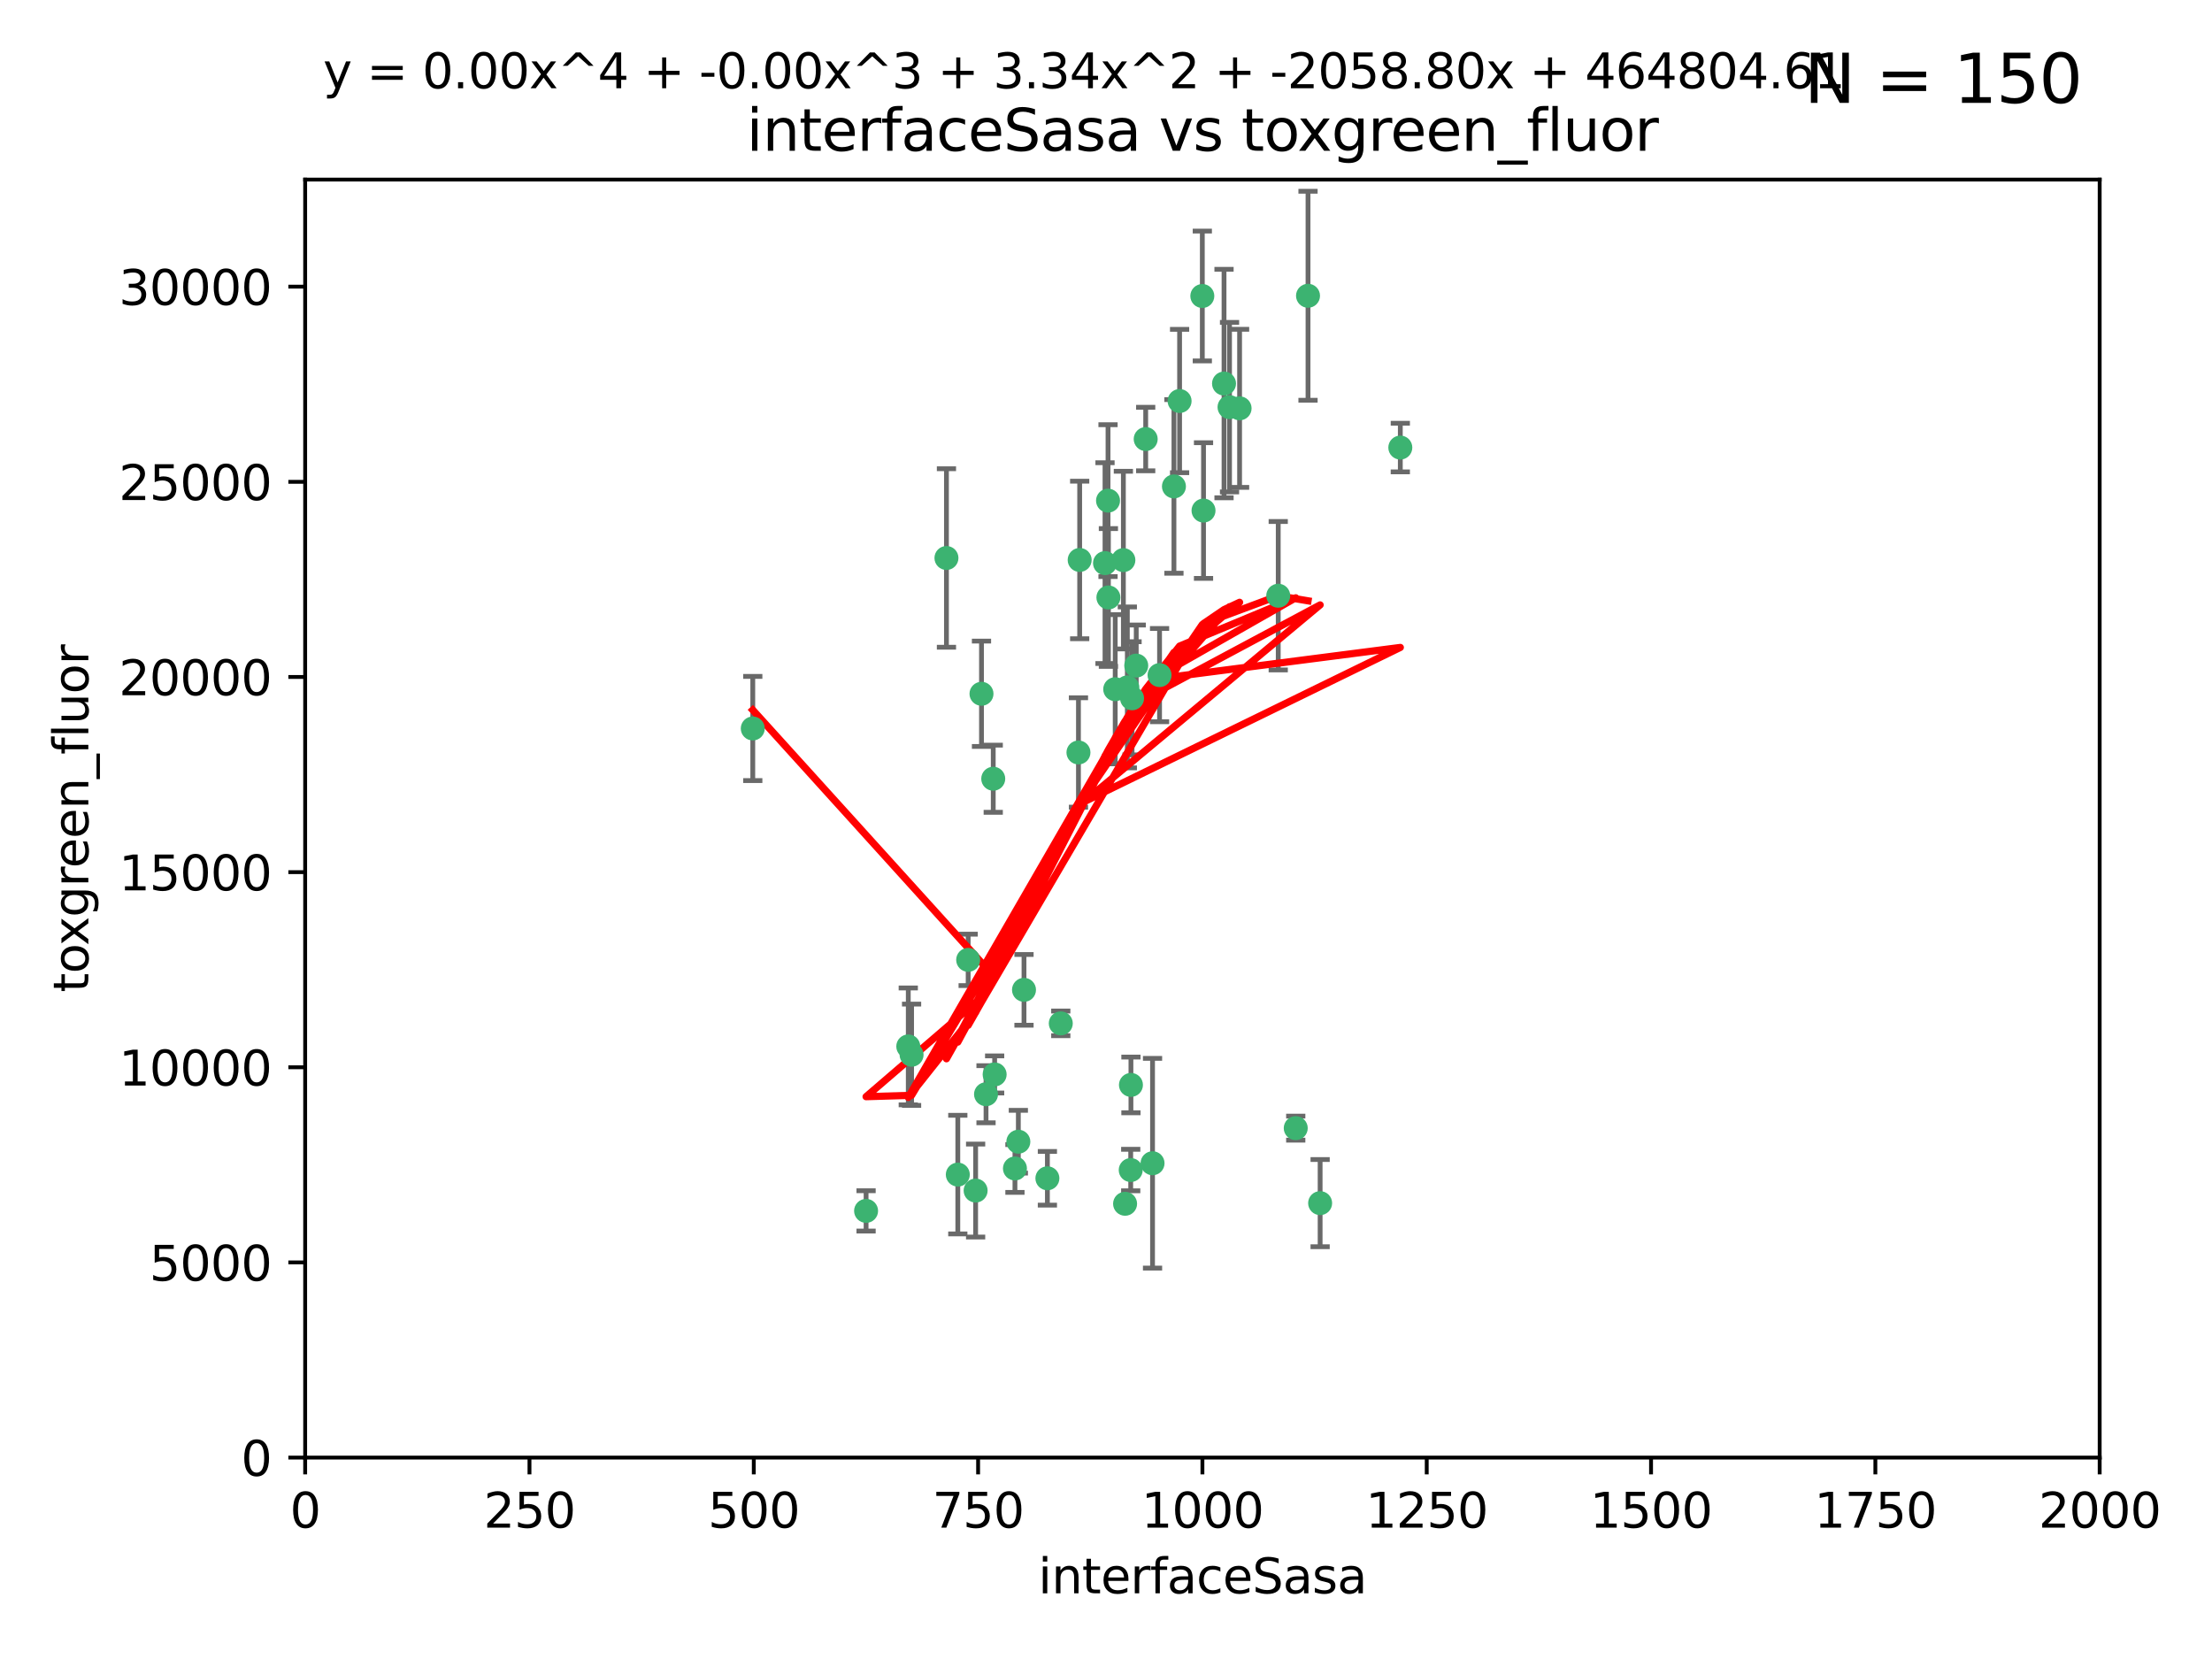 <?xml version="1.0" encoding="utf-8" standalone="no"?>
<!DOCTYPE svg PUBLIC "-//W3C//DTD SVG 1.1//EN"
  "http://www.w3.org/Graphics/SVG/1.1/DTD/svg11.dtd">
<svg xmlns:xlink="http://www.w3.org/1999/xlink" width="460.8pt" height="345.6pt" viewBox="0 0 460.8 345.6" xmlns="http://www.w3.org/2000/svg" version="1.1">
 <defs>
  <style type="text/css">*{stroke-linejoin: round; stroke-linecap: butt}</style>
 </defs>
 <g id="figure_1">
  <g id="patch_1">
   <path d="M 0 345.6 
L 460.8 345.6 
L 460.8 0 
L 0 0 
z
" style="fill: #ffffff"/>
  </g>
  <g id="axes_1">
   <g id="patch_2">
    <path d="M 63.571 303.64 
L 437.4 303.64 
L 437.4 37.411 
L 63.571 37.411 
z
" style="fill: #ffffff"/>
   </g>
   <g id="PathCollection_1">
    <defs>
     <path id="m8a7d952710" d="M 0 1.118 
C 0.297 1.118 0.581 1 0.791 0.791 
C 1 0.581 1.118 0.297 1.118 0 
C 1.118 -0.297 1 -0.581 0.791 -0.791 
C 0.581 -1 0.297 -1.118 0 -1.118 
C -0.297 -1.118 -0.581 -1 -0.791 -0.791 
C -1 -0.581 -1.118 -0.297 -1.118 0 
C -1.118 0.297 -1 0.581 -0.791 0.791 
C -0.581 1 -0.297 1.118 0 1.118 
z
" style="stroke: #3cb371"/>
    </defs>
    <g clip-path="url(#p18830a1dca)">
     <use xlink:href="#m8a7d952710" x="272.484" y="61.614" style="fill: #3cb371; stroke: #3cb371"/>
     <use xlink:href="#m8a7d952710" x="266.28" y="124.1" style="fill: #3cb371; stroke: #3cb371"/>
     <use xlink:href="#m8a7d952710" x="250.716" y="106.358" style="fill: #3cb371; stroke: #3cb371"/>
     <use xlink:href="#m8a7d952710" x="254.987" y="79.9" style="fill: #3cb371; stroke: #3cb371"/>
     <use xlink:href="#m8a7d952710" x="258.229" y="85.062" style="fill: #3cb371; stroke: #3cb371"/>
     <use xlink:href="#m8a7d952710" x="241.557" y="140.634" style="fill: #3cb371; stroke: #3cb371"/>
     <use xlink:href="#m8a7d952710" x="230.194" y="117.306" style="fill: #3cb371; stroke: #3cb371"/>
     <use xlink:href="#m8a7d952710" x="244.553" y="101.33" style="fill: #3cb371; stroke: #3cb371"/>
     <use xlink:href="#m8a7d952710" x="232.318" y="143.574" style="fill: #3cb371; stroke: #3cb371"/>
     <use xlink:href="#m8a7d952710" x="256.134" y="84.817" style="fill: #3cb371; stroke: #3cb371"/>
     <use xlink:href="#m8a7d952710" x="234.02" y="116.682" style="fill: #3cb371; stroke: #3cb371"/>
     <use xlink:href="#m8a7d952710" x="238.669" y="91.463" style="fill: #3cb371; stroke: #3cb371"/>
     <use xlink:href="#m8a7d952710" x="245.731" y="83.54" style="fill: #3cb371; stroke: #3cb371"/>
     <use xlink:href="#m8a7d952710" x="269.927" y="235.012" style="fill: #3cb371; stroke: #3cb371"/>
     <use xlink:href="#m8a7d952710" x="240.095" y="242.324" style="fill: #3cb371; stroke: #3cb371"/>
     <use xlink:href="#m8a7d952710" x="291.711" y="93.237" style="fill: #3cb371; stroke: #3cb371"/>
     <use xlink:href="#m8a7d952710" x="224.916" y="116.65" style="fill: #3cb371; stroke: #3cb371"/>
     <use xlink:href="#m8a7d952710" x="250.465" y="61.664" style="fill: #3cb371; stroke: #3cb371"/>
     <use xlink:href="#m8a7d952710" x="204.462" y="144.527" style="fill: #3cb371; stroke: #3cb371"/>
     <use xlink:href="#m8a7d952710" x="201.688" y="199.958" style="fill: #3cb371; stroke: #3cb371"/>
     <use xlink:href="#m8a7d952710" x="230.822" y="104.293" style="fill: #3cb371; stroke: #3cb371"/>
     <use xlink:href="#m8a7d952710" x="224.662" y="156.754" style="fill: #3cb371; stroke: #3cb371"/>
     <use xlink:href="#m8a7d952710" x="275.007" y="250.635" style="fill: #3cb371; stroke: #3cb371"/>
     <use xlink:href="#m8a7d952710" x="236.699" y="138.657" style="fill: #3cb371; stroke: #3cb371"/>
     <use xlink:href="#m8a7d952710" x="230.901" y="124.464" style="fill: #3cb371; stroke: #3cb371"/>
     <use xlink:href="#m8a7d952710" x="234.375" y="250.767" style="fill: #3cb371; stroke: #3cb371"/>
     <use xlink:href="#m8a7d952710" x="212.14" y="237.838" style="fill: #3cb371; stroke: #3cb371"/>
     <use xlink:href="#m8a7d952710" x="206.91" y="162.223" style="fill: #3cb371; stroke: #3cb371"/>
     <use xlink:href="#m8a7d952710" x="235.596" y="226.007" style="fill: #3cb371; stroke: #3cb371"/>
     <use xlink:href="#m8a7d952710" x="189.211" y="217.987" style="fill: #3cb371; stroke: #3cb371"/>
     <use xlink:href="#m8a7d952710" x="203.241" y="248.016" style="fill: #3cb371; stroke: #3cb371"/>
     <use xlink:href="#m8a7d952710" x="220.981" y="213.19" style="fill: #3cb371; stroke: #3cb371"/>
     <use xlink:href="#m8a7d952710" x="213.318" y="206.203" style="fill: #3cb371; stroke: #3cb371"/>
     <use xlink:href="#m8a7d952710" x="235.826" y="145.468" style="fill: #3cb371; stroke: #3cb371"/>
     <use xlink:href="#m8a7d952710" x="218.192" y="245.459" style="fill: #3cb371; stroke: #3cb371"/>
     <use xlink:href="#m8a7d952710" x="189.899" y="219.726" style="fill: #3cb371; stroke: #3cb371"/>
     <use xlink:href="#m8a7d952710" x="180.421" y="252.249" style="fill: #3cb371; stroke: #3cb371"/>
     <use xlink:href="#m8a7d952710" x="205.407" y="227.947" style="fill: #3cb371; stroke: #3cb371"/>
     <use xlink:href="#m8a7d952710" x="234.846" y="143.2" style="fill: #3cb371; stroke: #3cb371"/>
     <use xlink:href="#m8a7d952710" x="197.163" y="116.24" style="fill: #3cb371; stroke: #3cb371"/>
     <use xlink:href="#m8a7d952710" x="211.432" y="243.416" style="fill: #3cb371; stroke: #3cb371"/>
     <use xlink:href="#m8a7d952710" x="199.529" y="244.691" style="fill: #3cb371; stroke: #3cb371"/>
     <use xlink:href="#m8a7d952710" x="235.549" y="243.742" style="fill: #3cb371; stroke: #3cb371"/>
     <use xlink:href="#m8a7d952710" x="207.202" y="223.827" style="fill: #3cb371; stroke: #3cb371"/>
     <use xlink:href="#m8a7d952710" x="156.817" y="151.755" style="fill: #3cb371; stroke: #3cb371"/>
    </g>
   </g>
   <g id="matplotlib.axis_1">
    <g id="xtick_1">
     <g id="line2d_1">
      <defs>
       <path id="m127895faeb" d="M 0 0 
L 0 3.5 
" style="stroke: #000000; stroke-width: 0.8"/>
      </defs>
      <g>
       <use xlink:href="#m127895faeb" x="63.571" y="303.64" style="stroke: #000000; stroke-width: 0.8"/>
      </g>
     </g>
     <g id="text_1">
      <!-- 0 -->
      <g transform="translate(60.39 318.238)scale(0.1 -0.1)">
       <defs>
        <path id="DejaVuSans-30" d="M 2034 4250 
Q 1547 4250 1301 3770 
Q 1056 3291 1056 2328 
Q 1056 1369 1301 889 
Q 1547 409 2034 409 
Q 2525 409 2770 889 
Q 3016 1369 3016 2328 
Q 3016 3291 2770 3770 
Q 2525 4250 2034 4250 
z
M 2034 4750 
Q 2819 4750 3233 4129 
Q 3647 3509 3647 2328 
Q 3647 1150 3233 529 
Q 2819 -91 2034 -91 
Q 1250 -91 836 529 
Q 422 1150 422 2328 
Q 422 3509 836 4129 
Q 1250 4750 2034 4750 
z
" transform="scale(0.016)"/>
       </defs>
       <use xlink:href="#DejaVuSans-30"/>
      </g>
     </g>
    </g>
    <g id="xtick_2">
     <g id="line2d_2">
      <g>
       <use xlink:href="#m127895faeb" x="110.3" y="303.64" style="stroke: #000000; stroke-width: 0.8"/>
      </g>
     </g>
     <g id="text_2">
      <!-- 250 -->
      <g transform="translate(100.756 318.238)scale(0.1 -0.1)">
       <defs>
        <path id="DejaVuSans-32" d="M 1228 531 
L 3431 531 
L 3431 0 
L 469 0 
L 469 531 
Q 828 903 1448 1529 
Q 2069 2156 2228 2338 
Q 2531 2678 2651 2914 
Q 2772 3150 2772 3378 
Q 2772 3750 2511 3984 
Q 2250 4219 1831 4219 
Q 1534 4219 1204 4116 
Q 875 4013 500 3803 
L 500 4441 
Q 881 4594 1212 4672 
Q 1544 4750 1819 4750 
Q 2544 4750 2975 4387 
Q 3406 4025 3406 3419 
Q 3406 3131 3298 2873 
Q 3191 2616 2906 2266 
Q 2828 2175 2409 1742 
Q 1991 1309 1228 531 
z
" transform="scale(0.016)"/>
        <path id="DejaVuSans-35" d="M 691 4666 
L 3169 4666 
L 3169 4134 
L 1269 4134 
L 1269 2991 
Q 1406 3038 1543 3061 
Q 1681 3084 1819 3084 
Q 2600 3084 3056 2656 
Q 3513 2228 3513 1497 
Q 3513 744 3044 326 
Q 2575 -91 1722 -91 
Q 1428 -91 1123 -41 
Q 819 9 494 109 
L 494 744 
Q 775 591 1075 516 
Q 1375 441 1709 441 
Q 2250 441 2565 725 
Q 2881 1009 2881 1497 
Q 2881 1984 2565 2268 
Q 2250 2553 1709 2553 
Q 1456 2553 1204 2497 
Q 953 2441 691 2322 
L 691 4666 
z
" transform="scale(0.016)"/>
       </defs>
       <use xlink:href="#DejaVuSans-32"/>
       <use xlink:href="#DejaVuSans-35" x="63.623"/>
       <use xlink:href="#DejaVuSans-30" x="127.246"/>
      </g>
     </g>
    </g>
    <g id="xtick_3">
     <g id="line2d_3">
      <g>
       <use xlink:href="#m127895faeb" x="157.028" y="303.64" style="stroke: #000000; stroke-width: 0.8"/>
      </g>
     </g>
     <g id="text_3">
      <!-- 500 -->
      <g transform="translate(147.485 318.238)scale(0.1 -0.1)">
       <use xlink:href="#DejaVuSans-35"/>
       <use xlink:href="#DejaVuSans-30" x="63.623"/>
       <use xlink:href="#DejaVuSans-30" x="127.246"/>
      </g>
     </g>
    </g>
    <g id="xtick_4">
     <g id="line2d_4">
      <g>
       <use xlink:href="#m127895faeb" x="203.757" y="303.64" style="stroke: #000000; stroke-width: 0.8"/>
      </g>
     </g>
     <g id="text_4">
      <!-- 750 -->
      <g transform="translate(194.213 318.238)scale(0.1 -0.1)">
       <defs>
        <path id="DejaVuSans-37" d="M 525 4666 
L 3525 4666 
L 3525 4397 
L 1831 0 
L 1172 0 
L 2766 4134 
L 525 4134 
L 525 4666 
z
" transform="scale(0.016)"/>
       </defs>
       <use xlink:href="#DejaVuSans-37"/>
       <use xlink:href="#DejaVuSans-35" x="63.623"/>
       <use xlink:href="#DejaVuSans-30" x="127.246"/>
      </g>
     </g>
    </g>
    <g id="xtick_5">
     <g id="line2d_5">
      <g>
       <use xlink:href="#m127895faeb" x="250.486" y="303.64" style="stroke: #000000; stroke-width: 0.8"/>
      </g>
     </g>
     <g id="text_5">
      <!-- 1000 -->
      <g transform="translate(237.761 318.238)scale(0.1 -0.1)">
       <defs>
        <path id="DejaVuSans-31" d="M 794 531 
L 1825 531 
L 1825 4091 
L 703 3866 
L 703 4441 
L 1819 4666 
L 2450 4666 
L 2450 531 
L 3481 531 
L 3481 0 
L 794 0 
L 794 531 
z
" transform="scale(0.016)"/>
       </defs>
       <use xlink:href="#DejaVuSans-31"/>
       <use xlink:href="#DejaVuSans-30" x="63.623"/>
       <use xlink:href="#DejaVuSans-30" x="127.246"/>
       <use xlink:href="#DejaVuSans-30" x="190.869"/>
      </g>
     </g>
    </g>
    <g id="xtick_6">
     <g id="line2d_6">
      <g>
       <use xlink:href="#m127895faeb" x="297.214" y="303.64" style="stroke: #000000; stroke-width: 0.8"/>
      </g>
     </g>
     <g id="text_6">
      <!-- 1250 -->
      <g transform="translate(284.489 318.238)scale(0.1 -0.1)">
       <use xlink:href="#DejaVuSans-31"/>
       <use xlink:href="#DejaVuSans-32" x="63.623"/>
       <use xlink:href="#DejaVuSans-35" x="127.246"/>
       <use xlink:href="#DejaVuSans-30" x="190.869"/>
      </g>
     </g>
    </g>
    <g id="xtick_7">
     <g id="line2d_7">
      <g>
       <use xlink:href="#m127895faeb" x="343.943" y="303.64" style="stroke: #000000; stroke-width: 0.8"/>
      </g>
     </g>
     <g id="text_7">
      <!-- 1500 -->
      <g transform="translate(331.218 318.238)scale(0.1 -0.1)">
       <use xlink:href="#DejaVuSans-31"/>
       <use xlink:href="#DejaVuSans-35" x="63.623"/>
       <use xlink:href="#DejaVuSans-30" x="127.246"/>
       <use xlink:href="#DejaVuSans-30" x="190.869"/>
      </g>
     </g>
    </g>
    <g id="xtick_8">
     <g id="line2d_8">
      <g>
       <use xlink:href="#m127895faeb" x="390.671" y="303.64" style="stroke: #000000; stroke-width: 0.8"/>
      </g>
     </g>
     <g id="text_8">
      <!-- 1750 -->
      <g transform="translate(377.946 318.238)scale(0.1 -0.1)">
       <use xlink:href="#DejaVuSans-31"/>
       <use xlink:href="#DejaVuSans-37" x="63.623"/>
       <use xlink:href="#DejaVuSans-35" x="127.246"/>
       <use xlink:href="#DejaVuSans-30" x="190.869"/>
      </g>
     </g>
    </g>
    <g id="xtick_9">
     <g id="line2d_9">
      <g>
       <use xlink:href="#m127895faeb" x="437.4" y="303.64" style="stroke: #000000; stroke-width: 0.8"/>
      </g>
     </g>
     <g id="text_9">
      <!-- 2000 -->
      <g transform="translate(424.675 318.238)scale(0.1 -0.1)">
       <use xlink:href="#DejaVuSans-32"/>
       <use xlink:href="#DejaVuSans-30" x="63.623"/>
       <use xlink:href="#DejaVuSans-30" x="127.246"/>
       <use xlink:href="#DejaVuSans-30" x="190.869"/>
      </g>
     </g>
    </g>
    <g id="text_10">
     <!-- interfaceSasa -->
     <g transform="translate(216.279 331.917)scale(0.1 -0.1)">
      <defs>
       <path id="DejaVuSans-69" d="M 603 3500 
L 1178 3500 
L 1178 0 
L 603 0 
L 603 3500 
z
M 603 4863 
L 1178 4863 
L 1178 4134 
L 603 4134 
L 603 4863 
z
" transform="scale(0.016)"/>
       <path id="DejaVuSans-6e" d="M 3513 2113 
L 3513 0 
L 2938 0 
L 2938 2094 
Q 2938 2591 2744 2837 
Q 2550 3084 2163 3084 
Q 1697 3084 1428 2787 
Q 1159 2491 1159 1978 
L 1159 0 
L 581 0 
L 581 3500 
L 1159 3500 
L 1159 2956 
Q 1366 3272 1645 3428 
Q 1925 3584 2291 3584 
Q 2894 3584 3203 3211 
Q 3513 2838 3513 2113 
z
" transform="scale(0.016)"/>
       <path id="DejaVuSans-74" d="M 1172 4494 
L 1172 3500 
L 2356 3500 
L 2356 3053 
L 1172 3053 
L 1172 1153 
Q 1172 725 1289 603 
Q 1406 481 1766 481 
L 2356 481 
L 2356 0 
L 1766 0 
Q 1100 0 847 248 
Q 594 497 594 1153 
L 594 3053 
L 172 3053 
L 172 3500 
L 594 3500 
L 594 4494 
L 1172 4494 
z
" transform="scale(0.016)"/>
       <path id="DejaVuSans-65" d="M 3597 1894 
L 3597 1613 
L 953 1613 
Q 991 1019 1311 708 
Q 1631 397 2203 397 
Q 2534 397 2845 478 
Q 3156 559 3463 722 
L 3463 178 
Q 3153 47 2828 -22 
Q 2503 -91 2169 -91 
Q 1331 -91 842 396 
Q 353 884 353 1716 
Q 353 2575 817 3079 
Q 1281 3584 2069 3584 
Q 2775 3584 3186 3129 
Q 3597 2675 3597 1894 
z
M 3022 2063 
Q 3016 2534 2758 2815 
Q 2500 3097 2075 3097 
Q 1594 3097 1305 2825 
Q 1016 2553 972 2059 
L 3022 2063 
z
" transform="scale(0.016)"/>
       <path id="DejaVuSans-72" d="M 2631 2963 
Q 2534 3019 2420 3045 
Q 2306 3072 2169 3072 
Q 1681 3072 1420 2755 
Q 1159 2438 1159 1844 
L 1159 0 
L 581 0 
L 581 3500 
L 1159 3500 
L 1159 2956 
Q 1341 3275 1631 3429 
Q 1922 3584 2338 3584 
Q 2397 3584 2469 3576 
Q 2541 3569 2628 3553 
L 2631 2963 
z
" transform="scale(0.016)"/>
       <path id="DejaVuSans-66" d="M 2375 4863 
L 2375 4384 
L 1825 4384 
Q 1516 4384 1395 4259 
Q 1275 4134 1275 3809 
L 1275 3500 
L 2222 3500 
L 2222 3053 
L 1275 3053 
L 1275 0 
L 697 0 
L 697 3053 
L 147 3053 
L 147 3500 
L 697 3500 
L 697 3744 
Q 697 4328 969 4595 
Q 1241 4863 1831 4863 
L 2375 4863 
z
" transform="scale(0.016)"/>
       <path id="DejaVuSans-61" d="M 2194 1759 
Q 1497 1759 1228 1600 
Q 959 1441 959 1056 
Q 959 750 1161 570 
Q 1363 391 1709 391 
Q 2188 391 2477 730 
Q 2766 1069 2766 1631 
L 2766 1759 
L 2194 1759 
z
M 3341 1997 
L 3341 0 
L 2766 0 
L 2766 531 
Q 2569 213 2275 61 
Q 1981 -91 1556 -91 
Q 1019 -91 701 211 
Q 384 513 384 1019 
Q 384 1609 779 1909 
Q 1175 2209 1959 2209 
L 2766 2209 
L 2766 2266 
Q 2766 2663 2505 2880 
Q 2244 3097 1772 3097 
Q 1472 3097 1187 3025 
Q 903 2953 641 2809 
L 641 3341 
Q 956 3463 1253 3523 
Q 1550 3584 1831 3584 
Q 2591 3584 2966 3190 
Q 3341 2797 3341 1997 
z
" transform="scale(0.016)"/>
       <path id="DejaVuSans-63" d="M 3122 3366 
L 3122 2828 
Q 2878 2963 2633 3030 
Q 2388 3097 2138 3097 
Q 1578 3097 1268 2742 
Q 959 2388 959 1747 
Q 959 1106 1268 751 
Q 1578 397 2138 397 
Q 2388 397 2633 464 
Q 2878 531 3122 666 
L 3122 134 
Q 2881 22 2623 -34 
Q 2366 -91 2075 -91 
Q 1284 -91 818 406 
Q 353 903 353 1747 
Q 353 2603 823 3093 
Q 1294 3584 2113 3584 
Q 2378 3584 2631 3529 
Q 2884 3475 3122 3366 
z
" transform="scale(0.016)"/>
       <path id="DejaVuSans-53" d="M 3425 4513 
L 3425 3897 
Q 3066 4069 2747 4153 
Q 2428 4238 2131 4238 
Q 1616 4238 1336 4038 
Q 1056 3838 1056 3469 
Q 1056 3159 1242 3001 
Q 1428 2844 1947 2747 
L 2328 2669 
Q 3034 2534 3370 2195 
Q 3706 1856 3706 1288 
Q 3706 609 3251 259 
Q 2797 -91 1919 -91 
Q 1588 -91 1214 -16 
Q 841 59 441 206 
L 441 856 
Q 825 641 1194 531 
Q 1563 422 1919 422 
Q 2459 422 2753 634 
Q 3047 847 3047 1241 
Q 3047 1584 2836 1778 
Q 2625 1972 2144 2069 
L 1759 2144 
Q 1053 2284 737 2584 
Q 422 2884 422 3419 
Q 422 4038 858 4394 
Q 1294 4750 2059 4750 
Q 2388 4750 2728 4690 
Q 3069 4631 3425 4513 
z
" transform="scale(0.016)"/>
       <path id="DejaVuSans-73" d="M 2834 3397 
L 2834 2853 
Q 2591 2978 2328 3040 
Q 2066 3103 1784 3103 
Q 1356 3103 1142 2972 
Q 928 2841 928 2578 
Q 928 2378 1081 2264 
Q 1234 2150 1697 2047 
L 1894 2003 
Q 2506 1872 2764 1633 
Q 3022 1394 3022 966 
Q 3022 478 2636 193 
Q 2250 -91 1575 -91 
Q 1294 -91 989 -36 
Q 684 19 347 128 
L 347 722 
Q 666 556 975 473 
Q 1284 391 1588 391 
Q 1994 391 2212 530 
Q 2431 669 2431 922 
Q 2431 1156 2273 1281 
Q 2116 1406 1581 1522 
L 1381 1569 
Q 847 1681 609 1914 
Q 372 2147 372 2553 
Q 372 3047 722 3315 
Q 1072 3584 1716 3584 
Q 2034 3584 2315 3537 
Q 2597 3491 2834 3397 
z
" transform="scale(0.016)"/>
      </defs>
      <use xlink:href="#DejaVuSans-69"/>
      <use xlink:href="#DejaVuSans-6e" x="27.783"/>
      <use xlink:href="#DejaVuSans-74" x="91.162"/>
      <use xlink:href="#DejaVuSans-65" x="130.371"/>
      <use xlink:href="#DejaVuSans-72" x="191.895"/>
      <use xlink:href="#DejaVuSans-66" x="233.008"/>
      <use xlink:href="#DejaVuSans-61" x="268.213"/>
      <use xlink:href="#DejaVuSans-63" x="329.492"/>
      <use xlink:href="#DejaVuSans-65" x="384.473"/>
      <use xlink:href="#DejaVuSans-53" x="445.996"/>
      <use xlink:href="#DejaVuSans-61" x="509.473"/>
      <use xlink:href="#DejaVuSans-73" x="570.752"/>
      <use xlink:href="#DejaVuSans-61" x="622.852"/>
     </g>
    </g>
   </g>
   <g id="matplotlib.axis_2">
    <g id="ytick_1">
     <g id="line2d_10">
      <defs>
       <path id="mfcfca618a0" d="M 0 0 
L -3.5 0 
" style="stroke: #000000; stroke-width: 0.8"/>
      </defs>
      <g>
       <use xlink:href="#mfcfca618a0" x="63.571" y="303.64" style="stroke: #000000; stroke-width: 0.8"/>
      </g>
     </g>
     <g id="text_11">
      <!-- 0 -->
      <g transform="translate(50.209 307.439)scale(0.1 -0.1)">
       <use xlink:href="#DejaVuSans-30"/>
      </g>
     </g>
    </g>
    <g id="ytick_2">
     <g id="line2d_11">
      <g>
       <use xlink:href="#mfcfca618a0" x="63.571" y="262.986" style="stroke: #000000; stroke-width: 0.8"/>
      </g>
     </g>
     <g id="text_12">
      <!-- 5000 -->
      <g transform="translate(31.121 266.786)scale(0.1 -0.1)">
       <use xlink:href="#DejaVuSans-35"/>
       <use xlink:href="#DejaVuSans-30" x="63.623"/>
       <use xlink:href="#DejaVuSans-30" x="127.246"/>
       <use xlink:href="#DejaVuSans-30" x="190.869"/>
      </g>
     </g>
    </g>
    <g id="ytick_3">
     <g id="line2d_12">
      <g>
       <use xlink:href="#mfcfca618a0" x="63.571" y="222.333" style="stroke: #000000; stroke-width: 0.8"/>
      </g>
     </g>
     <g id="text_13">
      <!-- 10000 -->
      <g transform="translate(24.759 226.132)scale(0.1 -0.1)">
       <use xlink:href="#DejaVuSans-31"/>
       <use xlink:href="#DejaVuSans-30" x="63.623"/>
       <use xlink:href="#DejaVuSans-30" x="127.246"/>
       <use xlink:href="#DejaVuSans-30" x="190.869"/>
       <use xlink:href="#DejaVuSans-30" x="254.492"/>
      </g>
     </g>
    </g>
    <g id="ytick_4">
     <g id="line2d_13">
      <g>
       <use xlink:href="#mfcfca618a0" x="63.571" y="181.679" style="stroke: #000000; stroke-width: 0.8"/>
      </g>
     </g>
     <g id="text_14">
      <!-- 15000 -->
      <g transform="translate(24.759 185.478)scale(0.1 -0.1)">
       <use xlink:href="#DejaVuSans-31"/>
       <use xlink:href="#DejaVuSans-35" x="63.623"/>
       <use xlink:href="#DejaVuSans-30" x="127.246"/>
       <use xlink:href="#DejaVuSans-30" x="190.869"/>
       <use xlink:href="#DejaVuSans-30" x="254.492"/>
      </g>
     </g>
    </g>
    <g id="ytick_5">
     <g id="line2d_14">
      <g>
       <use xlink:href="#mfcfca618a0" x="63.571" y="141.026" style="stroke: #000000; stroke-width: 0.8"/>
      </g>
     </g>
     <g id="text_15">
      <!-- 20000 -->
      <g transform="translate(24.759 144.825)scale(0.1 -0.1)">
       <use xlink:href="#DejaVuSans-32"/>
       <use xlink:href="#DejaVuSans-30" x="63.623"/>
       <use xlink:href="#DejaVuSans-30" x="127.246"/>
       <use xlink:href="#DejaVuSans-30" x="190.869"/>
       <use xlink:href="#DejaVuSans-30" x="254.492"/>
      </g>
     </g>
    </g>
    <g id="ytick_6">
     <g id="line2d_15">
      <g>
       <use xlink:href="#mfcfca618a0" x="63.571" y="100.372" style="stroke: #000000; stroke-width: 0.8"/>
      </g>
     </g>
     <g id="text_16">
      <!-- 25000 -->
      <g transform="translate(24.759 104.171)scale(0.1 -0.1)">
       <use xlink:href="#DejaVuSans-32"/>
       <use xlink:href="#DejaVuSans-35" x="63.623"/>
       <use xlink:href="#DejaVuSans-30" x="127.246"/>
       <use xlink:href="#DejaVuSans-30" x="190.869"/>
       <use xlink:href="#DejaVuSans-30" x="254.492"/>
      </g>
     </g>
    </g>
    <g id="ytick_7">
     <g id="line2d_16">
      <g>
       <use xlink:href="#mfcfca618a0" x="63.571" y="59.718" style="stroke: #000000; stroke-width: 0.8"/>
      </g>
     </g>
     <g id="text_17">
      <!-- 30000 -->
      <g transform="translate(24.759 63.518)scale(0.1 -0.1)">
       <defs>
        <path id="DejaVuSans-33" d="M 2597 2516 
Q 3050 2419 3304 2112 
Q 3559 1806 3559 1356 
Q 3559 666 3084 287 
Q 2609 -91 1734 -91 
Q 1441 -91 1130 -33 
Q 819 25 488 141 
L 488 750 
Q 750 597 1062 519 
Q 1375 441 1716 441 
Q 2309 441 2620 675 
Q 2931 909 2931 1356 
Q 2931 1769 2642 2001 
Q 2353 2234 1838 2234 
L 1294 2234 
L 1294 2753 
L 1863 2753 
Q 2328 2753 2575 2939 
Q 2822 3125 2822 3475 
Q 2822 3834 2567 4026 
Q 2313 4219 1838 4219 
Q 1578 4219 1281 4162 
Q 984 4106 628 3988 
L 628 4550 
Q 988 4650 1302 4700 
Q 1616 4750 1894 4750 
Q 2613 4750 3031 4423 
Q 3450 4097 3450 3541 
Q 3450 3153 3228 2886 
Q 3006 2619 2597 2516 
z
" transform="scale(0.016)"/>
       </defs>
       <use xlink:href="#DejaVuSans-33"/>
       <use xlink:href="#DejaVuSans-30" x="63.623"/>
       <use xlink:href="#DejaVuSans-30" x="127.246"/>
       <use xlink:href="#DejaVuSans-30" x="190.869"/>
       <use xlink:href="#DejaVuSans-30" x="254.492"/>
      </g>
     </g>
    </g>
    <g id="text_18">
     <!-- toxgreen_fluor -->
     <g transform="translate(18.401 206.72)rotate(-90)scale(0.1 -0.1)">
      <defs>
       <path id="DejaVuSans-6f" d="M 1959 3097 
Q 1497 3097 1228 2736 
Q 959 2375 959 1747 
Q 959 1119 1226 758 
Q 1494 397 1959 397 
Q 2419 397 2687 759 
Q 2956 1122 2956 1747 
Q 2956 2369 2687 2733 
Q 2419 3097 1959 3097 
z
M 1959 3584 
Q 2709 3584 3137 3096 
Q 3566 2609 3566 1747 
Q 3566 888 3137 398 
Q 2709 -91 1959 -91 
Q 1206 -91 779 398 
Q 353 888 353 1747 
Q 353 2609 779 3096 
Q 1206 3584 1959 3584 
z
" transform="scale(0.016)"/>
       <path id="DejaVuSans-78" d="M 3513 3500 
L 2247 1797 
L 3578 0 
L 2900 0 
L 1881 1375 
L 863 0 
L 184 0 
L 1544 1831 
L 300 3500 
L 978 3500 
L 1906 2253 
L 2834 3500 
L 3513 3500 
z
" transform="scale(0.016)"/>
       <path id="DejaVuSans-67" d="M 2906 1791 
Q 2906 2416 2648 2759 
Q 2391 3103 1925 3103 
Q 1463 3103 1205 2759 
Q 947 2416 947 1791 
Q 947 1169 1205 825 
Q 1463 481 1925 481 
Q 2391 481 2648 825 
Q 2906 1169 2906 1791 
z
M 3481 434 
Q 3481 -459 3084 -895 
Q 2688 -1331 1869 -1331 
Q 1566 -1331 1297 -1286 
Q 1028 -1241 775 -1147 
L 775 -588 
Q 1028 -725 1275 -790 
Q 1522 -856 1778 -856 
Q 2344 -856 2625 -561 
Q 2906 -266 2906 331 
L 2906 616 
Q 2728 306 2450 153 
Q 2172 0 1784 0 
Q 1141 0 747 490 
Q 353 981 353 1791 
Q 353 2603 747 3093 
Q 1141 3584 1784 3584 
Q 2172 3584 2450 3431 
Q 2728 3278 2906 2969 
L 2906 3500 
L 3481 3500 
L 3481 434 
z
" transform="scale(0.016)"/>
       <path id="DejaVuSans-5f" d="M 3263 -1063 
L 3263 -1509 
L -63 -1509 
L -63 -1063 
L 3263 -1063 
z
" transform="scale(0.016)"/>
       <path id="DejaVuSans-6c" d="M 603 4863 
L 1178 4863 
L 1178 0 
L 603 0 
L 603 4863 
z
" transform="scale(0.016)"/>
       <path id="DejaVuSans-75" d="M 544 1381 
L 544 3500 
L 1119 3500 
L 1119 1403 
Q 1119 906 1312 657 
Q 1506 409 1894 409 
Q 2359 409 2629 706 
Q 2900 1003 2900 1516 
L 2900 3500 
L 3475 3500 
L 3475 0 
L 2900 0 
L 2900 538 
Q 2691 219 2414 64 
Q 2138 -91 1772 -91 
Q 1169 -91 856 284 
Q 544 659 544 1381 
z
M 1991 3584 
L 1991 3584 
z
" transform="scale(0.016)"/>
      </defs>
      <use xlink:href="#DejaVuSans-74"/>
      <use xlink:href="#DejaVuSans-6f" x="39.209"/>
      <use xlink:href="#DejaVuSans-78" x="97.266"/>
      <use xlink:href="#DejaVuSans-67" x="156.445"/>
      <use xlink:href="#DejaVuSans-72" x="219.922"/>
      <use xlink:href="#DejaVuSans-65" x="258.785"/>
      <use xlink:href="#DejaVuSans-65" x="320.309"/>
      <use xlink:href="#DejaVuSans-6e" x="381.832"/>
      <use xlink:href="#DejaVuSans-5f" x="445.211"/>
      <use xlink:href="#DejaVuSans-66" x="495.211"/>
      <use xlink:href="#DejaVuSans-6c" x="530.416"/>
      <use xlink:href="#DejaVuSans-75" x="558.199"/>
      <use xlink:href="#DejaVuSans-6f" x="621.578"/>
      <use xlink:href="#DejaVuSans-72" x="682.76"/>
     </g>
    </g>
   </g>
   <g id="LineCollection_1">
    <path d="M 272.484 83.38 
L 272.484 39.848 
" clip-path="url(#p18830a1dca)" style="fill: none; stroke: #696969"/>
    <path d="M 266.28 139.562 
L 266.28 108.638 
" clip-path="url(#p18830a1dca)" style="fill: none; stroke: #696969"/>
    <path d="M 250.716 120.489 
L 250.716 92.227 
" clip-path="url(#p18830a1dca)" style="fill: none; stroke: #696969"/>
    <path d="M 254.987 103.698 
L 254.987 56.102 
" clip-path="url(#p18830a1dca)" style="fill: none; stroke: #696969"/>
    <path d="M 258.229 101.528 
L 258.229 68.595 
" clip-path="url(#p18830a1dca)" style="fill: none; stroke: #696969"/>
    <path d="M 241.557 150.349 
L 241.557 130.92 
" clip-path="url(#p18830a1dca)" style="fill: none; stroke: #696969"/>
    <path d="M 230.194 138.218 
L 230.194 96.393 
" clip-path="url(#p18830a1dca)" style="fill: none; stroke: #696969"/>
    <path d="M 244.553 119.415 
L 244.553 83.245 
" clip-path="url(#p18830a1dca)" style="fill: none; stroke: #696969"/>
    <path d="M 232.318 159.116 
L 232.318 128.031 
" clip-path="url(#p18830a1dca)" style="fill: none; stroke: #696969"/>
    <path d="M 256.134 102.476 
L 256.134 67.157 
" clip-path="url(#p18830a1dca)" style="fill: none; stroke: #696969"/>
    <path d="M 234.02 135.19 
L 234.02 98.175 
" clip-path="url(#p18830a1dca)" style="fill: none; stroke: #696969"/>
    <path d="M 238.669 98.075 
L 238.669 84.85 
" clip-path="url(#p18830a1dca)" style="fill: none; stroke: #696969"/>
    <path d="M 245.731 98.468 
L 245.731 68.613 
" clip-path="url(#p18830a1dca)" style="fill: none; stroke: #696969"/>
    <path d="M 269.927 237.516 
L 269.927 232.507 
" clip-path="url(#p18830a1dca)" style="fill: none; stroke: #696969"/>
    <path d="M 240.095 264.166 
L 240.095 220.481 
" clip-path="url(#p18830a1dca)" style="fill: none; stroke: #696969"/>
    <path d="M 291.711 98.3 
L 291.711 88.175 
" clip-path="url(#p18830a1dca)" style="fill: none; stroke: #696969"/>
    <path d="M 224.916 133.058 
L 224.916 100.243 
" clip-path="url(#p18830a1dca)" style="fill: none; stroke: #696969"/>
    <path d="M 250.465 75.185 
L 250.465 48.142 
" clip-path="url(#p18830a1dca)" style="fill: none; stroke: #696969"/>
    <path d="M 204.462 155.498 
L 204.462 133.556 
" clip-path="url(#p18830a1dca)" style="fill: none; stroke: #696969"/>
    <path d="M 201.688 205.31 
L 201.688 194.605 
" clip-path="url(#p18830a1dca)" style="fill: none; stroke: #696969"/>
    <path d="M 230.822 120.111 
L 230.822 88.475 
" clip-path="url(#p18830a1dca)" style="fill: none; stroke: #696969"/>
    <path d="M 224.662 168.148 
L 224.662 145.359 
" clip-path="url(#p18830a1dca)" style="fill: none; stroke: #696969"/>
    <path d="M 275.007 259.717 
L 275.007 241.553 
" clip-path="url(#p18830a1dca)" style="fill: none; stroke: #696969"/>
    <path d="M 236.699 147.112 
L 236.699 130.202 
" clip-path="url(#p18830a1dca)" style="fill: none; stroke: #696969"/>
    <path d="M 230.901 138.816 
L 230.901 110.112 
" clip-path="url(#p18830a1dca)" style="fill: none; stroke: #696969"/>
    <path d="M 234.375 251.458 
L 234.375 250.077 
" clip-path="url(#p18830a1dca)" style="fill: none; stroke: #696969"/>
    <path d="M 212.14 244.374 
L 212.14 231.301 
" clip-path="url(#p18830a1dca)" style="fill: none; stroke: #696969"/>
    <path d="M 206.91 169.217 
L 206.91 155.229 
" clip-path="url(#p18830a1dca)" style="fill: none; stroke: #696969"/>
    <path d="M 235.596 231.811 
L 235.596 220.203 
" clip-path="url(#p18830a1dca)" style="fill: none; stroke: #696969"/>
    <path d="M 189.211 230.162 
L 189.211 205.812 
" clip-path="url(#p18830a1dca)" style="fill: none; stroke: #696969"/>
    <path d="M 203.241 257.7 
L 203.241 238.331 
" clip-path="url(#p18830a1dca)" style="fill: none; stroke: #696969"/>
    <path d="M 220.981 215.762 
L 220.981 210.618 
" clip-path="url(#p18830a1dca)" style="fill: none; stroke: #696969"/>
    <path d="M 213.318 213.569 
L 213.318 198.836 
" clip-path="url(#p18830a1dca)" style="fill: none; stroke: #696969"/>
    <path d="M 235.826 157.254 
L 235.826 133.683 
" clip-path="url(#p18830a1dca)" style="fill: none; stroke: #696969"/>
    <path d="M 218.192 251.049 
L 218.192 239.868 
" clip-path="url(#p18830a1dca)" style="fill: none; stroke: #696969"/>
    <path d="M 189.899 230.277 
L 189.899 209.176 
" clip-path="url(#p18830a1dca)" style="fill: none; stroke: #696969"/>
    <path d="M 180.421 256.451 
L 180.421 248.048 
" clip-path="url(#p18830a1dca)" style="fill: none; stroke: #696969"/>
    <path d="M 205.407 233.892 
L 205.407 222.002 
" clip-path="url(#p18830a1dca)" style="fill: none; stroke: #696969"/>
    <path d="M 234.846 159.961 
L 234.846 126.439 
" clip-path="url(#p18830a1dca)" style="fill: none; stroke: #696969"/>
    <path d="M 197.163 134.83 
L 197.163 97.649 
" clip-path="url(#p18830a1dca)" style="fill: none; stroke: #696969"/>
    <path d="M 211.432 248.392 
L 211.432 238.44 
" clip-path="url(#p18830a1dca)" style="fill: none; stroke: #696969"/>
    <path d="M 199.529 257.049 
L 199.529 232.333 
" clip-path="url(#p18830a1dca)" style="fill: none; stroke: #696969"/>
    <path d="M 235.549 248.063 
L 235.549 239.42 
" clip-path="url(#p18830a1dca)" style="fill: none; stroke: #696969"/>
    <path d="M 207.202 227.689 
L 207.202 219.964 
" clip-path="url(#p18830a1dca)" style="fill: none; stroke: #696969"/>
    <path d="M 156.817 162.606 
L 156.817 140.905 
" clip-path="url(#p18830a1dca)" style="fill: none; stroke: #696969"/>
   </g>
   <g id="line2d_17">
    <defs>
     <path id="m5127f465ed" d="M 2 0 
L -2 -0 
" style="stroke: #696969"/>
    </defs>
    <g clip-path="url(#p18830a1dca)">
     <use xlink:href="#m5127f465ed" x="272.484" y="83.38" style="fill: #696969; stroke: #696969"/>
     <use xlink:href="#m5127f465ed" x="266.28" y="139.562" style="fill: #696969; stroke: #696969"/>
     <use xlink:href="#m5127f465ed" x="250.716" y="120.489" style="fill: #696969; stroke: #696969"/>
     <use xlink:href="#m5127f465ed" x="254.987" y="103.698" style="fill: #696969; stroke: #696969"/>
     <use xlink:href="#m5127f465ed" x="258.229" y="101.528" style="fill: #696969; stroke: #696969"/>
     <use xlink:href="#m5127f465ed" x="241.557" y="150.349" style="fill: #696969; stroke: #696969"/>
     <use xlink:href="#m5127f465ed" x="230.194" y="138.218" style="fill: #696969; stroke: #696969"/>
     <use xlink:href="#m5127f465ed" x="244.553" y="119.415" style="fill: #696969; stroke: #696969"/>
     <use xlink:href="#m5127f465ed" x="232.318" y="159.116" style="fill: #696969; stroke: #696969"/>
     <use xlink:href="#m5127f465ed" x="256.134" y="102.476" style="fill: #696969; stroke: #696969"/>
     <use xlink:href="#m5127f465ed" x="234.02" y="135.19" style="fill: #696969; stroke: #696969"/>
     <use xlink:href="#m5127f465ed" x="238.669" y="98.075" style="fill: #696969; stroke: #696969"/>
     <use xlink:href="#m5127f465ed" x="245.731" y="98.468" style="fill: #696969; stroke: #696969"/>
     <use xlink:href="#m5127f465ed" x="269.927" y="237.516" style="fill: #696969; stroke: #696969"/>
     <use xlink:href="#m5127f465ed" x="240.095" y="264.166" style="fill: #696969; stroke: #696969"/>
     <use xlink:href="#m5127f465ed" x="291.711" y="98.3" style="fill: #696969; stroke: #696969"/>
     <use xlink:href="#m5127f465ed" x="224.916" y="133.058" style="fill: #696969; stroke: #696969"/>
     <use xlink:href="#m5127f465ed" x="250.465" y="75.185" style="fill: #696969; stroke: #696969"/>
     <use xlink:href="#m5127f465ed" x="204.462" y="155.498" style="fill: #696969; stroke: #696969"/>
     <use xlink:href="#m5127f465ed" x="201.688" y="205.31" style="fill: #696969; stroke: #696969"/>
     <use xlink:href="#m5127f465ed" x="230.822" y="120.111" style="fill: #696969; stroke: #696969"/>
     <use xlink:href="#m5127f465ed" x="224.662" y="168.148" style="fill: #696969; stroke: #696969"/>
     <use xlink:href="#m5127f465ed" x="275.007" y="259.717" style="fill: #696969; stroke: #696969"/>
     <use xlink:href="#m5127f465ed" x="236.699" y="147.112" style="fill: #696969; stroke: #696969"/>
     <use xlink:href="#m5127f465ed" x="230.901" y="138.816" style="fill: #696969; stroke: #696969"/>
     <use xlink:href="#m5127f465ed" x="234.375" y="251.458" style="fill: #696969; stroke: #696969"/>
     <use xlink:href="#m5127f465ed" x="212.14" y="244.374" style="fill: #696969; stroke: #696969"/>
     <use xlink:href="#m5127f465ed" x="206.91" y="169.217" style="fill: #696969; stroke: #696969"/>
     <use xlink:href="#m5127f465ed" x="235.596" y="231.811" style="fill: #696969; stroke: #696969"/>
     <use xlink:href="#m5127f465ed" x="189.211" y="230.162" style="fill: #696969; stroke: #696969"/>
     <use xlink:href="#m5127f465ed" x="203.241" y="257.7" style="fill: #696969; stroke: #696969"/>
     <use xlink:href="#m5127f465ed" x="220.981" y="215.762" style="fill: #696969; stroke: #696969"/>
     <use xlink:href="#m5127f465ed" x="213.318" y="213.569" style="fill: #696969; stroke: #696969"/>
     <use xlink:href="#m5127f465ed" x="235.826" y="157.254" style="fill: #696969; stroke: #696969"/>
     <use xlink:href="#m5127f465ed" x="218.192" y="251.049" style="fill: #696969; stroke: #696969"/>
     <use xlink:href="#m5127f465ed" x="189.899" y="230.277" style="fill: #696969; stroke: #696969"/>
     <use xlink:href="#m5127f465ed" x="180.421" y="256.451" style="fill: #696969; stroke: #696969"/>
     <use xlink:href="#m5127f465ed" x="205.407" y="233.892" style="fill: #696969; stroke: #696969"/>
     <use xlink:href="#m5127f465ed" x="234.846" y="159.961" style="fill: #696969; stroke: #696969"/>
     <use xlink:href="#m5127f465ed" x="197.163" y="134.83" style="fill: #696969; stroke: #696969"/>
     <use xlink:href="#m5127f465ed" x="211.432" y="248.392" style="fill: #696969; stroke: #696969"/>
     <use xlink:href="#m5127f465ed" x="199.529" y="257.049" style="fill: #696969; stroke: #696969"/>
     <use xlink:href="#m5127f465ed" x="235.549" y="248.063" style="fill: #696969; stroke: #696969"/>
     <use xlink:href="#m5127f465ed" x="207.202" y="227.689" style="fill: #696969; stroke: #696969"/>
     <use xlink:href="#m5127f465ed" x="156.817" y="162.606" style="fill: #696969; stroke: #696969"/>
    </g>
   </g>
   <g id="line2d_18">
    <g clip-path="url(#p18830a1dca)">
     <use xlink:href="#m5127f465ed" x="272.484" y="39.848" style="fill: #696969; stroke: #696969"/>
     <use xlink:href="#m5127f465ed" x="266.28" y="108.638" style="fill: #696969; stroke: #696969"/>
     <use xlink:href="#m5127f465ed" x="250.716" y="92.227" style="fill: #696969; stroke: #696969"/>
     <use xlink:href="#m5127f465ed" x="254.987" y="56.102" style="fill: #696969; stroke: #696969"/>
     <use xlink:href="#m5127f465ed" x="258.229" y="68.595" style="fill: #696969; stroke: #696969"/>
     <use xlink:href="#m5127f465ed" x="241.557" y="130.92" style="fill: #696969; stroke: #696969"/>
     <use xlink:href="#m5127f465ed" x="230.194" y="96.393" style="fill: #696969; stroke: #696969"/>
     <use xlink:href="#m5127f465ed" x="244.553" y="83.245" style="fill: #696969; stroke: #696969"/>
     <use xlink:href="#m5127f465ed" x="232.318" y="128.031" style="fill: #696969; stroke: #696969"/>
     <use xlink:href="#m5127f465ed" x="256.134" y="67.157" style="fill: #696969; stroke: #696969"/>
     <use xlink:href="#m5127f465ed" x="234.02" y="98.175" style="fill: #696969; stroke: #696969"/>
     <use xlink:href="#m5127f465ed" x="238.669" y="84.85" style="fill: #696969; stroke: #696969"/>
     <use xlink:href="#m5127f465ed" x="245.731" y="68.613" style="fill: #696969; stroke: #696969"/>
     <use xlink:href="#m5127f465ed" x="269.927" y="232.507" style="fill: #696969; stroke: #696969"/>
     <use xlink:href="#m5127f465ed" x="240.095" y="220.481" style="fill: #696969; stroke: #696969"/>
     <use xlink:href="#m5127f465ed" x="291.711" y="88.175" style="fill: #696969; stroke: #696969"/>
     <use xlink:href="#m5127f465ed" x="224.916" y="100.243" style="fill: #696969; stroke: #696969"/>
     <use xlink:href="#m5127f465ed" x="250.465" y="48.142" style="fill: #696969; stroke: #696969"/>
     <use xlink:href="#m5127f465ed" x="204.462" y="133.556" style="fill: #696969; stroke: #696969"/>
     <use xlink:href="#m5127f465ed" x="201.688" y="194.605" style="fill: #696969; stroke: #696969"/>
     <use xlink:href="#m5127f465ed" x="230.822" y="88.475" style="fill: #696969; stroke: #696969"/>
     <use xlink:href="#m5127f465ed" x="224.662" y="145.359" style="fill: #696969; stroke: #696969"/>
     <use xlink:href="#m5127f465ed" x="275.007" y="241.553" style="fill: #696969; stroke: #696969"/>
     <use xlink:href="#m5127f465ed" x="236.699" y="130.202" style="fill: #696969; stroke: #696969"/>
     <use xlink:href="#m5127f465ed" x="230.901" y="110.112" style="fill: #696969; stroke: #696969"/>
     <use xlink:href="#m5127f465ed" x="234.375" y="250.077" style="fill: #696969; stroke: #696969"/>
     <use xlink:href="#m5127f465ed" x="212.14" y="231.301" style="fill: #696969; stroke: #696969"/>
     <use xlink:href="#m5127f465ed" x="206.91" y="155.229" style="fill: #696969; stroke: #696969"/>
     <use xlink:href="#m5127f465ed" x="235.596" y="220.203" style="fill: #696969; stroke: #696969"/>
     <use xlink:href="#m5127f465ed" x="189.211" y="205.812" style="fill: #696969; stroke: #696969"/>
     <use xlink:href="#m5127f465ed" x="203.241" y="238.331" style="fill: #696969; stroke: #696969"/>
     <use xlink:href="#m5127f465ed" x="220.981" y="210.618" style="fill: #696969; stroke: #696969"/>
     <use xlink:href="#m5127f465ed" x="213.318" y="198.836" style="fill: #696969; stroke: #696969"/>
     <use xlink:href="#m5127f465ed" x="235.826" y="133.683" style="fill: #696969; stroke: #696969"/>
     <use xlink:href="#m5127f465ed" x="218.192" y="239.868" style="fill: #696969; stroke: #696969"/>
     <use xlink:href="#m5127f465ed" x="189.899" y="209.176" style="fill: #696969; stroke: #696969"/>
     <use xlink:href="#m5127f465ed" x="180.421" y="248.048" style="fill: #696969; stroke: #696969"/>
     <use xlink:href="#m5127f465ed" x="205.407" y="222.002" style="fill: #696969; stroke: #696969"/>
     <use xlink:href="#m5127f465ed" x="234.846" y="126.439" style="fill: #696969; stroke: #696969"/>
     <use xlink:href="#m5127f465ed" x="197.163" y="97.649" style="fill: #696969; stroke: #696969"/>
     <use xlink:href="#m5127f465ed" x="211.432" y="238.44" style="fill: #696969; stroke: #696969"/>
     <use xlink:href="#m5127f465ed" x="199.529" y="232.333" style="fill: #696969; stroke: #696969"/>
     <use xlink:href="#m5127f465ed" x="235.549" y="239.42" style="fill: #696969; stroke: #696969"/>
     <use xlink:href="#m5127f465ed" x="207.202" y="219.964" style="fill: #696969; stroke: #696969"/>
     <use xlink:href="#m5127f465ed" x="156.817" y="140.905" style="fill: #696969; stroke: #696969"/>
    </g>
   </g>
   <g id="line2d_19">
    <path d="M 272.484 125.161 
L 266.28 124.115 
L 250.716 129.899 
L 254.987 126.993 
L 258.229 125.47 
L 241.557 139.572 
L 230.194 157.459 
L 244.553 135.902 
L 232.318 153.693 
L 256.134 126.387 
L 234.02 150.8 
L 238.669 143.552 
L 245.731 134.592 
L 269.927 124.534 
L 240.095 141.534 
L 291.711 134.874 
L 224.916 167.477 
L 250.465 130.101 
L 204.462 208.716 
L 201.688 213.593 
L 230.822 156.328 
L 224.662 167.979 
L 275.007 126.016 
L 236.699 146.502 
L 230.901 156.187 
L 234.375 150.212 
L 212.14 193.69 
L 206.91 204.122 
L 235.596 148.233 
L 189.211 228.609 
L 203.241 210.91 
L 220.981 175.397 
L 213.318 191.268 
L 235.826 147.867 
L 218.192 181.149 
L 189.899 228.175 
L 180.421 228.457 
L 205.407 206.97 
L 234.846 149.44 
L 197.163 220.56 
L 211.432 195.138 
L 199.529 217.089 
L 235.549 148.307 
L 207.202 203.56 
L 156.817 147.912 
" clip-path="url(#p18830a1dca)" style="fill: none; stroke: #ff0000; stroke-width: 1.5; stroke-linecap: square"/>
   </g>
   <g id="line2d_20">
    <defs>
     <path id="m839db74067" d="M 0 2 
C 0.53 2 1.039 1.789 1.414 1.414 
C 1.789 1.039 2 0.53 2 0 
C 2 -0.53 1.789 -1.039 1.414 -1.414 
C 1.039 -1.789 0.53 -2 0 -2 
C -0.53 -2 -1.039 -1.789 -1.414 -1.414 
C -1.789 -1.039 -2 -0.53 -2 0 
C -2 0.53 -1.789 1.039 -1.414 1.414 
C -1.039 1.789 -0.53 2 0 2 
z
" style="stroke: #3cb371"/>
    </defs>
    <g clip-path="url(#p18830a1dca)">
     <use xlink:href="#m839db74067" x="272.484" y="61.614" style="fill: #3cb371; stroke: #3cb371"/>
     <use xlink:href="#m839db74067" x="266.28" y="124.1" style="fill: #3cb371; stroke: #3cb371"/>
     <use xlink:href="#m839db74067" x="250.716" y="106.358" style="fill: #3cb371; stroke: #3cb371"/>
     <use xlink:href="#m839db74067" x="254.987" y="79.9" style="fill: #3cb371; stroke: #3cb371"/>
     <use xlink:href="#m839db74067" x="258.229" y="85.062" style="fill: #3cb371; stroke: #3cb371"/>
     <use xlink:href="#m839db74067" x="241.557" y="140.634" style="fill: #3cb371; stroke: #3cb371"/>
     <use xlink:href="#m839db74067" x="230.194" y="117.306" style="fill: #3cb371; stroke: #3cb371"/>
     <use xlink:href="#m839db74067" x="244.553" y="101.33" style="fill: #3cb371; stroke: #3cb371"/>
     <use xlink:href="#m839db74067" x="232.318" y="143.574" style="fill: #3cb371; stroke: #3cb371"/>
     <use xlink:href="#m839db74067" x="256.134" y="84.817" style="fill: #3cb371; stroke: #3cb371"/>
     <use xlink:href="#m839db74067" x="234.02" y="116.682" style="fill: #3cb371; stroke: #3cb371"/>
     <use xlink:href="#m839db74067" x="238.669" y="91.463" style="fill: #3cb371; stroke: #3cb371"/>
     <use xlink:href="#m839db74067" x="245.731" y="83.54" style="fill: #3cb371; stroke: #3cb371"/>
     <use xlink:href="#m839db74067" x="269.927" y="235.012" style="fill: #3cb371; stroke: #3cb371"/>
     <use xlink:href="#m839db74067" x="240.095" y="242.324" style="fill: #3cb371; stroke: #3cb371"/>
     <use xlink:href="#m839db74067" x="291.711" y="93.237" style="fill: #3cb371; stroke: #3cb371"/>
     <use xlink:href="#m839db74067" x="224.916" y="116.65" style="fill: #3cb371; stroke: #3cb371"/>
     <use xlink:href="#m839db74067" x="250.465" y="61.664" style="fill: #3cb371; stroke: #3cb371"/>
     <use xlink:href="#m839db74067" x="204.462" y="144.527" style="fill: #3cb371; stroke: #3cb371"/>
     <use xlink:href="#m839db74067" x="201.688" y="199.958" style="fill: #3cb371; stroke: #3cb371"/>
     <use xlink:href="#m839db74067" x="230.822" y="104.293" style="fill: #3cb371; stroke: #3cb371"/>
     <use xlink:href="#m839db74067" x="224.662" y="156.754" style="fill: #3cb371; stroke: #3cb371"/>
     <use xlink:href="#m839db74067" x="275.007" y="250.635" style="fill: #3cb371; stroke: #3cb371"/>
     <use xlink:href="#m839db74067" x="236.699" y="138.657" style="fill: #3cb371; stroke: #3cb371"/>
     <use xlink:href="#m839db74067" x="230.901" y="124.464" style="fill: #3cb371; stroke: #3cb371"/>
     <use xlink:href="#m839db74067" x="234.375" y="250.767" style="fill: #3cb371; stroke: #3cb371"/>
     <use xlink:href="#m839db74067" x="212.14" y="237.838" style="fill: #3cb371; stroke: #3cb371"/>
     <use xlink:href="#m839db74067" x="206.91" y="162.223" style="fill: #3cb371; stroke: #3cb371"/>
     <use xlink:href="#m839db74067" x="235.596" y="226.007" style="fill: #3cb371; stroke: #3cb371"/>
     <use xlink:href="#m839db74067" x="189.211" y="217.987" style="fill: #3cb371; stroke: #3cb371"/>
     <use xlink:href="#m839db74067" x="203.241" y="248.016" style="fill: #3cb371; stroke: #3cb371"/>
     <use xlink:href="#m839db74067" x="220.981" y="213.19" style="fill: #3cb371; stroke: #3cb371"/>
     <use xlink:href="#m839db74067" x="213.318" y="206.203" style="fill: #3cb371; stroke: #3cb371"/>
     <use xlink:href="#m839db74067" x="235.826" y="145.468" style="fill: #3cb371; stroke: #3cb371"/>
     <use xlink:href="#m839db74067" x="218.192" y="245.459" style="fill: #3cb371; stroke: #3cb371"/>
     <use xlink:href="#m839db74067" x="189.899" y="219.726" style="fill: #3cb371; stroke: #3cb371"/>
     <use xlink:href="#m839db74067" x="180.421" y="252.249" style="fill: #3cb371; stroke: #3cb371"/>
     <use xlink:href="#m839db74067" x="205.407" y="227.947" style="fill: #3cb371; stroke: #3cb371"/>
     <use xlink:href="#m839db74067" x="234.846" y="143.2" style="fill: #3cb371; stroke: #3cb371"/>
     <use xlink:href="#m839db74067" x="197.163" y="116.24" style="fill: #3cb371; stroke: #3cb371"/>
     <use xlink:href="#m839db74067" x="211.432" y="243.416" style="fill: #3cb371; stroke: #3cb371"/>
     <use xlink:href="#m839db74067" x="199.529" y="244.691" style="fill: #3cb371; stroke: #3cb371"/>
     <use xlink:href="#m839db74067" x="235.549" y="243.742" style="fill: #3cb371; stroke: #3cb371"/>
     <use xlink:href="#m839db74067" x="207.202" y="223.827" style="fill: #3cb371; stroke: #3cb371"/>
     <use xlink:href="#m839db74067" x="156.817" y="151.755" style="fill: #3cb371; stroke: #3cb371"/>
    </g>
   </g>
   <g id="patch_3">
    <path d="M 63.571 303.64 
L 63.571 37.411 
" style="fill: none; stroke: #000000; stroke-width: 0.8; stroke-linejoin: miter; stroke-linecap: square"/>
   </g>
   <g id="patch_4">
    <path d="M 437.4 303.64 
L 437.4 37.411 
" style="fill: none; stroke: #000000; stroke-width: 0.8; stroke-linejoin: miter; stroke-linecap: square"/>
   </g>
   <g id="patch_5">
    <path d="M 63.571 303.64 
L 437.4 303.64 
" style="fill: none; stroke: #000000; stroke-width: 0.8; stroke-linejoin: miter; stroke-linecap: square"/>
   </g>
   <g id="patch_6">
    <path d="M 63.571 37.411 
L 437.4 37.411 
" style="fill: none; stroke: #000000; stroke-width: 0.8; stroke-linejoin: miter; stroke-linecap: square"/>
   </g>
   <g id="text_19">
    <!-- N = 150 -->
    <g transform="translate(375.835 21.426)scale(0.14 -0.14)">
     <defs>
      <path id="DejaVuSans-4e" d="M 628 4666 
L 1478 4666 
L 3547 763 
L 3547 4666 
L 4159 4666 
L 4159 0 
L 3309 0 
L 1241 3903 
L 1241 0 
L 628 0 
L 628 4666 
z
" transform="scale(0.016)"/>
      <path id="DejaVuSans-20" transform="scale(0.016)"/>
      <path id="DejaVuSans-3d" d="M 678 2906 
L 4684 2906 
L 4684 2381 
L 678 2381 
L 678 2906 
z
M 678 1631 
L 4684 1631 
L 4684 1100 
L 678 1100 
L 678 1631 
z
" transform="scale(0.016)"/>
     </defs>
     <use xlink:href="#DejaVuSans-4e"/>
     <use xlink:href="#DejaVuSans-20" x="74.805"/>
     <use xlink:href="#DejaVuSans-3d" x="106.592"/>
     <use xlink:href="#DejaVuSans-20" x="190.381"/>
     <use xlink:href="#DejaVuSans-31" x="222.168"/>
     <use xlink:href="#DejaVuSans-35" x="285.791"/>
     <use xlink:href="#DejaVuSans-30" x="349.414"/>
    </g>
   </g>
   <g id="text_20">
    <!-- y = 0.00x^4 + -0.00x^3 + 3.34x^2 + -2058.80x + 464804.61 -->
    <g transform="translate(67.31 18.387)scale(0.1 -0.1)">
     <defs>
      <path id="DejaVuSans-79" d="M 2059 -325 
Q 1816 -950 1584 -1140 
Q 1353 -1331 966 -1331 
L 506 -1331 
L 506 -850 
L 844 -850 
Q 1081 -850 1212 -737 
Q 1344 -625 1503 -206 
L 1606 56 
L 191 3500 
L 800 3500 
L 1894 763 
L 2988 3500 
L 3597 3500 
L 2059 -325 
z
" transform="scale(0.016)"/>
      <path id="DejaVuSans-2e" d="M 684 794 
L 1344 794 
L 1344 0 
L 684 0 
L 684 794 
z
" transform="scale(0.016)"/>
      <path id="DejaVuSans-5e" d="M 2988 4666 
L 4684 2925 
L 4056 2925 
L 2681 4159 
L 1306 2925 
L 678 2925 
L 2375 4666 
L 2988 4666 
z
" transform="scale(0.016)"/>
      <path id="DejaVuSans-34" d="M 2419 4116 
L 825 1625 
L 2419 1625 
L 2419 4116 
z
M 2253 4666 
L 3047 4666 
L 3047 1625 
L 3713 1625 
L 3713 1100 
L 3047 1100 
L 3047 0 
L 2419 0 
L 2419 1100 
L 313 1100 
L 313 1709 
L 2253 4666 
z
" transform="scale(0.016)"/>
      <path id="DejaVuSans-2b" d="M 2944 4013 
L 2944 2272 
L 4684 2272 
L 4684 1741 
L 2944 1741 
L 2944 0 
L 2419 0 
L 2419 1741 
L 678 1741 
L 678 2272 
L 2419 2272 
L 2419 4013 
L 2944 4013 
z
" transform="scale(0.016)"/>
      <path id="DejaVuSans-2d" d="M 313 2009 
L 1997 2009 
L 1997 1497 
L 313 1497 
L 313 2009 
z
" transform="scale(0.016)"/>
      <path id="DejaVuSans-38" d="M 2034 2216 
Q 1584 2216 1326 1975 
Q 1069 1734 1069 1313 
Q 1069 891 1326 650 
Q 1584 409 2034 409 
Q 2484 409 2743 651 
Q 3003 894 3003 1313 
Q 3003 1734 2745 1975 
Q 2488 2216 2034 2216 
z
M 1403 2484 
Q 997 2584 770 2862 
Q 544 3141 544 3541 
Q 544 4100 942 4425 
Q 1341 4750 2034 4750 
Q 2731 4750 3128 4425 
Q 3525 4100 3525 3541 
Q 3525 3141 3298 2862 
Q 3072 2584 2669 2484 
Q 3125 2378 3379 2068 
Q 3634 1759 3634 1313 
Q 3634 634 3220 271 
Q 2806 -91 2034 -91 
Q 1263 -91 848 271 
Q 434 634 434 1313 
Q 434 1759 690 2068 
Q 947 2378 1403 2484 
z
M 1172 3481 
Q 1172 3119 1398 2916 
Q 1625 2713 2034 2713 
Q 2441 2713 2670 2916 
Q 2900 3119 2900 3481 
Q 2900 3844 2670 4047 
Q 2441 4250 2034 4250 
Q 1625 4250 1398 4047 
Q 1172 3844 1172 3481 
z
" transform="scale(0.016)"/>
      <path id="DejaVuSans-36" d="M 2113 2584 
Q 1688 2584 1439 2293 
Q 1191 2003 1191 1497 
Q 1191 994 1439 701 
Q 1688 409 2113 409 
Q 2538 409 2786 701 
Q 3034 994 3034 1497 
Q 3034 2003 2786 2293 
Q 2538 2584 2113 2584 
z
M 3366 4563 
L 3366 3988 
Q 3128 4100 2886 4159 
Q 2644 4219 2406 4219 
Q 1781 4219 1451 3797 
Q 1122 3375 1075 2522 
Q 1259 2794 1537 2939 
Q 1816 3084 2150 3084 
Q 2853 3084 3261 2657 
Q 3669 2231 3669 1497 
Q 3669 778 3244 343 
Q 2819 -91 2113 -91 
Q 1303 -91 875 529 
Q 447 1150 447 2328 
Q 447 3434 972 4092 
Q 1497 4750 2381 4750 
Q 2619 4750 2861 4703 
Q 3103 4656 3366 4563 
z
" transform="scale(0.016)"/>
     </defs>
     <use xlink:href="#DejaVuSans-79"/>
     <use xlink:href="#DejaVuSans-20" x="59.18"/>
     <use xlink:href="#DejaVuSans-3d" x="90.967"/>
     <use xlink:href="#DejaVuSans-20" x="174.756"/>
     <use xlink:href="#DejaVuSans-30" x="206.543"/>
     <use xlink:href="#DejaVuSans-2e" x="270.166"/>
     <use xlink:href="#DejaVuSans-30" x="301.953"/>
     <use xlink:href="#DejaVuSans-30" x="365.576"/>
     <use xlink:href="#DejaVuSans-78" x="429.199"/>
     <use xlink:href="#DejaVuSans-5e" x="488.379"/>
     <use xlink:href="#DejaVuSans-34" x="572.168"/>
     <use xlink:href="#DejaVuSans-20" x="635.791"/>
     <use xlink:href="#DejaVuSans-2b" x="667.578"/>
     <use xlink:href="#DejaVuSans-20" x="751.367"/>
     <use xlink:href="#DejaVuSans-2d" x="783.154"/>
     <use xlink:href="#DejaVuSans-30" x="819.238"/>
     <use xlink:href="#DejaVuSans-2e" x="882.861"/>
     <use xlink:href="#DejaVuSans-30" x="914.648"/>
     <use xlink:href="#DejaVuSans-30" x="978.271"/>
     <use xlink:href="#DejaVuSans-78" x="1041.895"/>
     <use xlink:href="#DejaVuSans-5e" x="1101.074"/>
     <use xlink:href="#DejaVuSans-33" x="1184.863"/>
     <use xlink:href="#DejaVuSans-20" x="1248.486"/>
     <use xlink:href="#DejaVuSans-2b" x="1280.273"/>
     <use xlink:href="#DejaVuSans-20" x="1364.062"/>
     <use xlink:href="#DejaVuSans-33" x="1395.85"/>
     <use xlink:href="#DejaVuSans-2e" x="1459.473"/>
     <use xlink:href="#DejaVuSans-33" x="1491.26"/>
     <use xlink:href="#DejaVuSans-34" x="1554.883"/>
     <use xlink:href="#DejaVuSans-78" x="1618.506"/>
     <use xlink:href="#DejaVuSans-5e" x="1677.686"/>
     <use xlink:href="#DejaVuSans-32" x="1761.475"/>
     <use xlink:href="#DejaVuSans-20" x="1825.098"/>
     <use xlink:href="#DejaVuSans-2b" x="1856.885"/>
     <use xlink:href="#DejaVuSans-20" x="1940.674"/>
     <use xlink:href="#DejaVuSans-2d" x="1972.461"/>
     <use xlink:href="#DejaVuSans-32" x="2008.545"/>
     <use xlink:href="#DejaVuSans-30" x="2072.168"/>
     <use xlink:href="#DejaVuSans-35" x="2135.791"/>
     <use xlink:href="#DejaVuSans-38" x="2199.414"/>
     <use xlink:href="#DejaVuSans-2e" x="2263.037"/>
     <use xlink:href="#DejaVuSans-38" x="2294.824"/>
     <use xlink:href="#DejaVuSans-30" x="2358.447"/>
     <use xlink:href="#DejaVuSans-78" x="2422.07"/>
     <use xlink:href="#DejaVuSans-20" x="2481.25"/>
     <use xlink:href="#DejaVuSans-2b" x="2513.037"/>
     <use xlink:href="#DejaVuSans-20" x="2596.826"/>
     <use xlink:href="#DejaVuSans-34" x="2628.613"/>
     <use xlink:href="#DejaVuSans-36" x="2692.236"/>
     <use xlink:href="#DejaVuSans-34" x="2755.859"/>
     <use xlink:href="#DejaVuSans-38" x="2819.482"/>
     <use xlink:href="#DejaVuSans-30" x="2883.105"/>
     <use xlink:href="#DejaVuSans-34" x="2946.729"/>
     <use xlink:href="#DejaVuSans-2e" x="3010.352"/>
     <use xlink:href="#DejaVuSans-36" x="3042.139"/>
     <use xlink:href="#DejaVuSans-31" x="3105.762"/>
    </g>
   </g>
   <g id="text_21">
    <!-- interfaceSasa vs toxgreen_fluor -->
    <g transform="translate(155.513 31.411)scale(0.12 -0.12)">
     <defs>
      <path id="DejaVuSans-76" d="M 191 3500 
L 800 3500 
L 1894 563 
L 2988 3500 
L 3597 3500 
L 2284 0 
L 1503 0 
L 191 3500 
z
" transform="scale(0.016)"/>
     </defs>
     <use xlink:href="#DejaVuSans-69"/>
     <use xlink:href="#DejaVuSans-6e" x="27.783"/>
     <use xlink:href="#DejaVuSans-74" x="91.162"/>
     <use xlink:href="#DejaVuSans-65" x="130.371"/>
     <use xlink:href="#DejaVuSans-72" x="191.895"/>
     <use xlink:href="#DejaVuSans-66" x="233.008"/>
     <use xlink:href="#DejaVuSans-61" x="268.213"/>
     <use xlink:href="#DejaVuSans-63" x="329.492"/>
     <use xlink:href="#DejaVuSans-65" x="384.473"/>
     <use xlink:href="#DejaVuSans-53" x="445.996"/>
     <use xlink:href="#DejaVuSans-61" x="509.473"/>
     <use xlink:href="#DejaVuSans-73" x="570.752"/>
     <use xlink:href="#DejaVuSans-61" x="622.852"/>
     <use xlink:href="#DejaVuSans-20" x="684.131"/>
     <use xlink:href="#DejaVuSans-76" x="715.918"/>
     <use xlink:href="#DejaVuSans-73" x="775.098"/>
     <use xlink:href="#DejaVuSans-20" x="827.197"/>
     <use xlink:href="#DejaVuSans-74" x="858.984"/>
     <use xlink:href="#DejaVuSans-6f" x="898.193"/>
     <use xlink:href="#DejaVuSans-78" x="956.25"/>
     <use xlink:href="#DejaVuSans-67" x="1015.43"/>
     <use xlink:href="#DejaVuSans-72" x="1078.906"/>
     <use xlink:href="#DejaVuSans-65" x="1117.77"/>
     <use xlink:href="#DejaVuSans-65" x="1179.293"/>
     <use xlink:href="#DejaVuSans-6e" x="1240.816"/>
     <use xlink:href="#DejaVuSans-5f" x="1304.195"/>
     <use xlink:href="#DejaVuSans-66" x="1354.195"/>
     <use xlink:href="#DejaVuSans-6c" x="1389.4"/>
     <use xlink:href="#DejaVuSans-75" x="1417.184"/>
     <use xlink:href="#DejaVuSans-6f" x="1480.562"/>
     <use xlink:href="#DejaVuSans-72" x="1541.744"/>
    </g>
   </g>
  </g>
 </g>
 <defs>
  <clipPath id="p18830a1dca">
   <rect x="63.571" y="37.411" width="373.829" height="266.229"/>
  </clipPath>
 </defs>
</svg>
